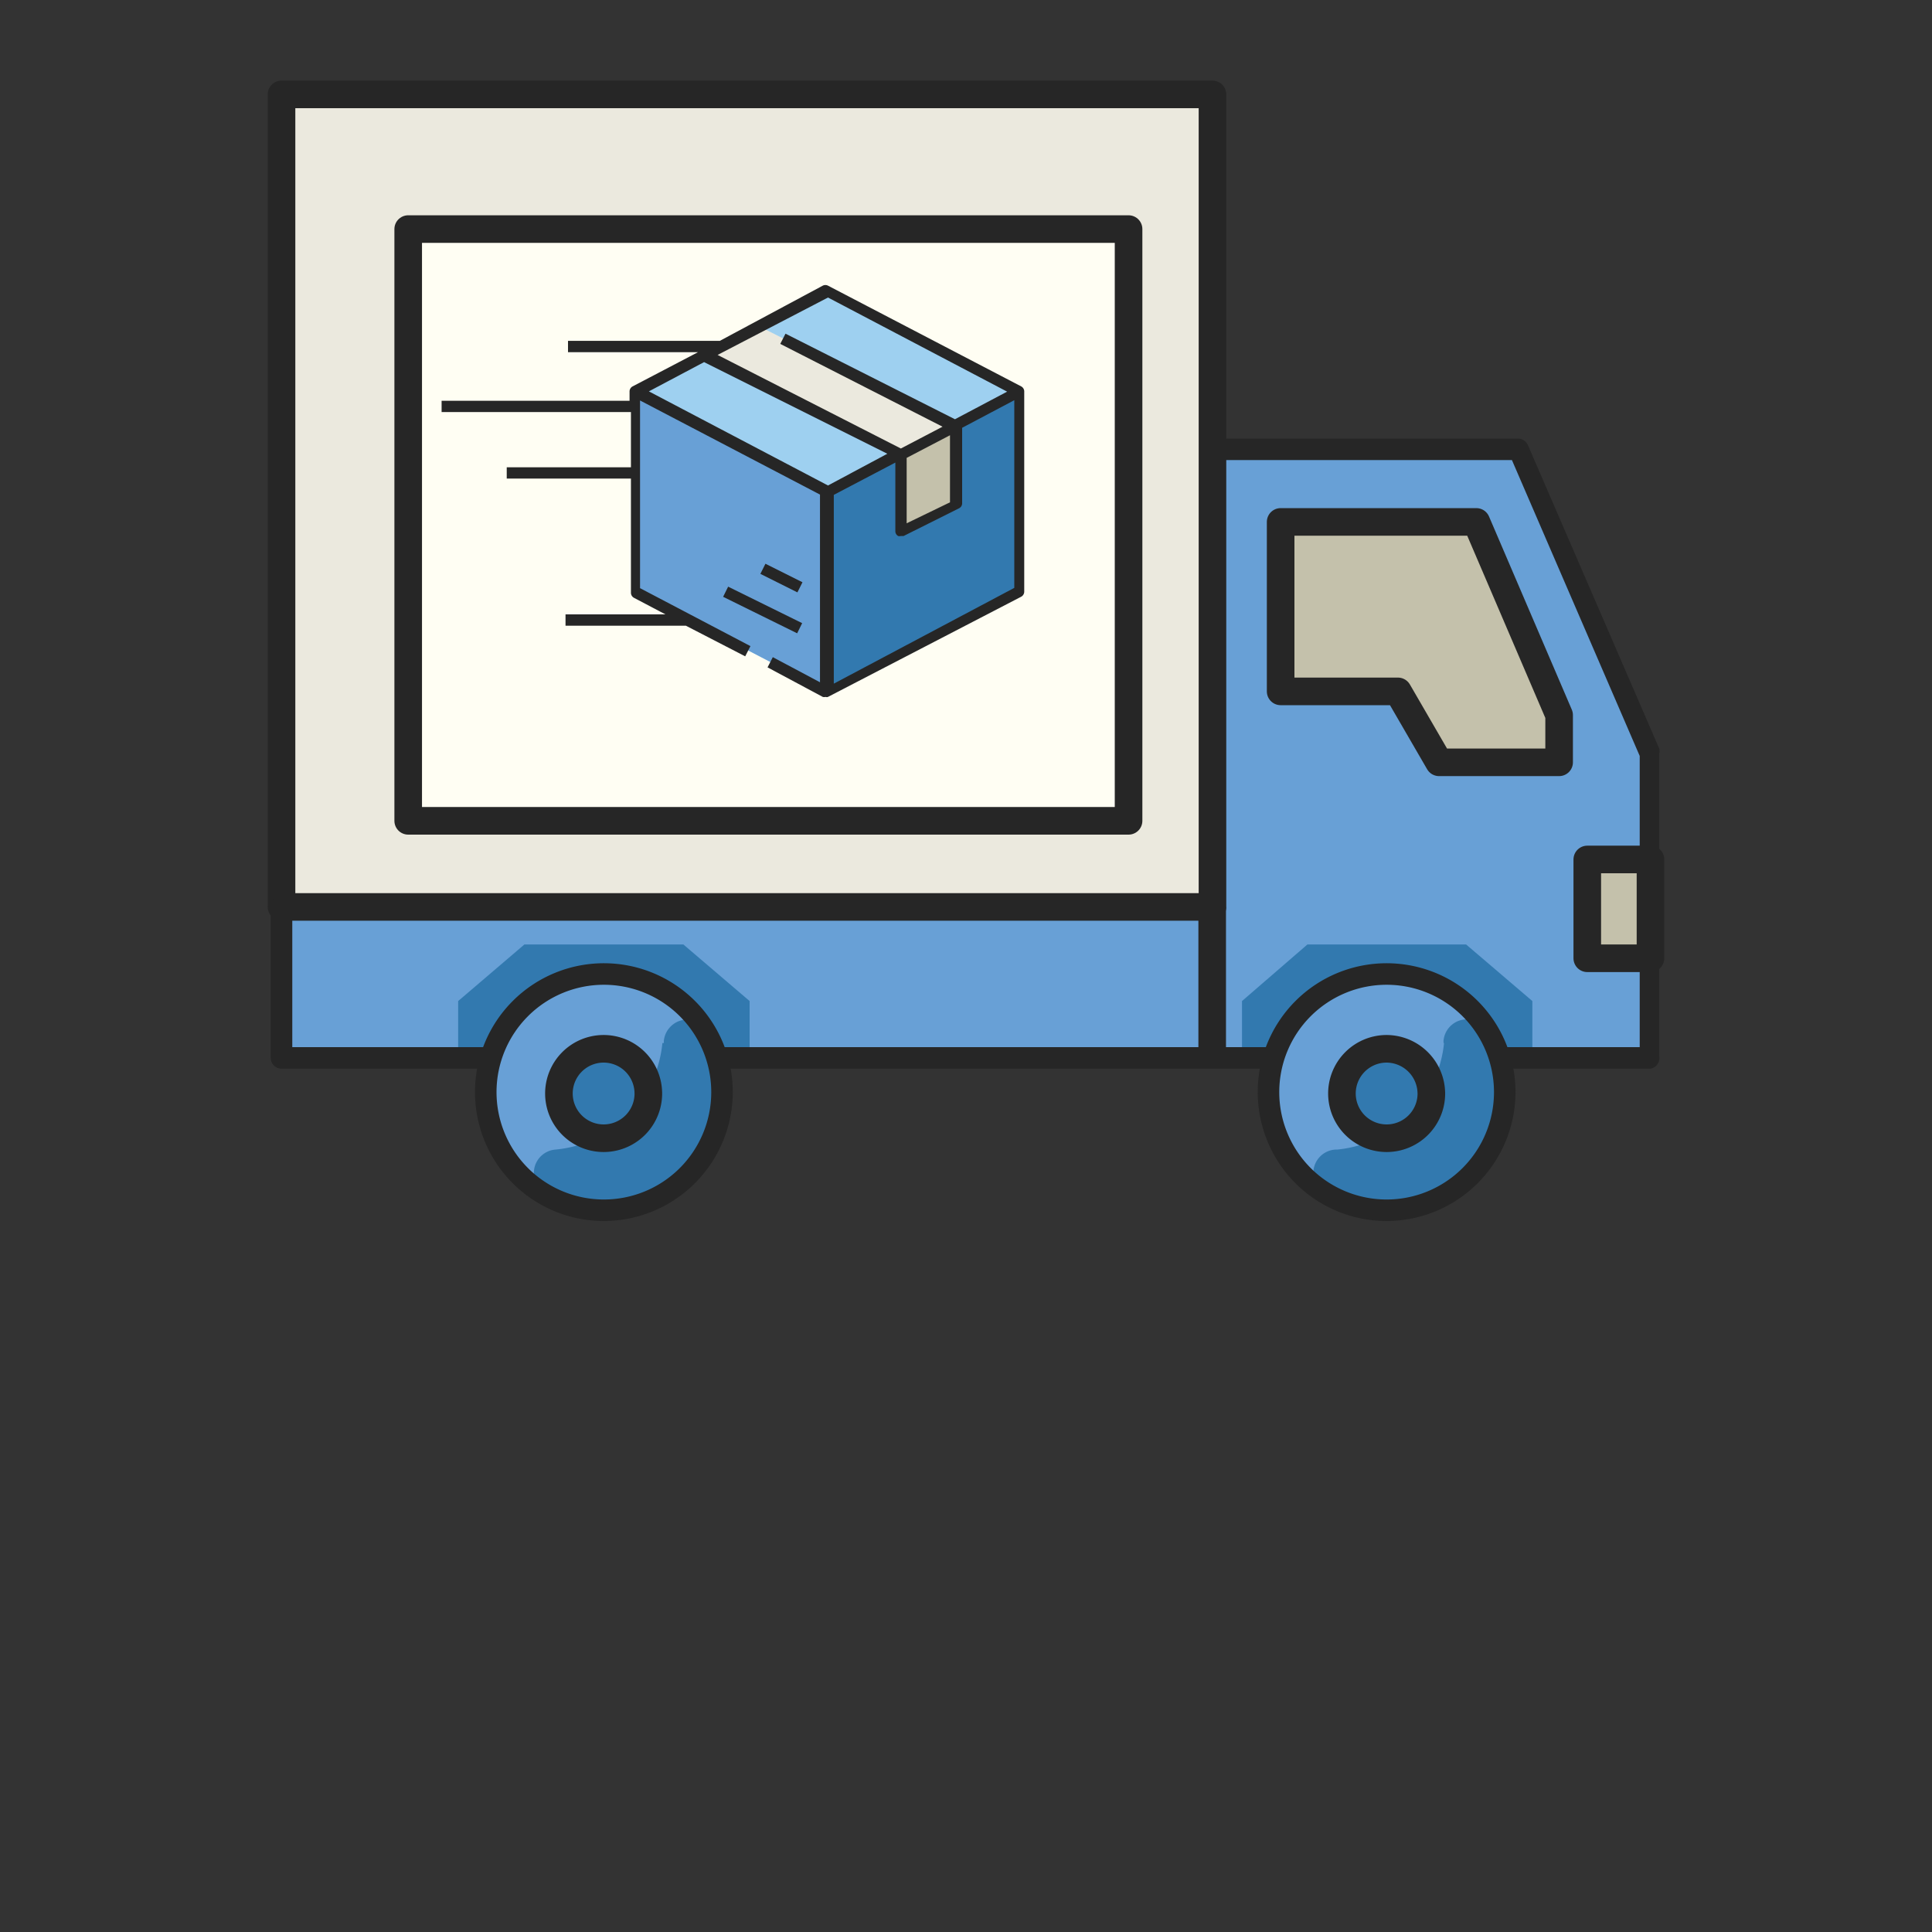 <svg xmlns="http://www.w3.org/2000/svg" width="70" height="70" viewBox="0 0 70 70">
  <rect x="0" y="0" width="70" height="70" fill="#333333" stroke="none"/>
  <defs>
    <style>
      .cls-1 {
        fill: #68a0d6;
      }

      .cls-2, .cls-6 {
        fill: #3279af;
      }

      .cls-10, .cls-3 {
        fill: #ebe9de;
      }

      .cls-3, .cls-5, .cls-6, .cls-7, .cls-8 {
        stroke: #262626;
      }

      .cls-3, .cls-5, .cls-7 {
        stroke-linejoin: round;
      }

      .cls-4 {
        fill: #262626;
      }

      .cls-11, .cls-5 {
        fill: #c4c1ab;
      }

      .cls-6, .cls-8 {
        stroke-miterlimit: 10;
      }

      .cls-7 {
        fill: #fffef3;
      }

      .cls-8 {
        fill: none;
      }

      .cls-9 {
        fill: #9ed0f0;
      }
    </style>
  </defs>
  <g id="Layer_209" data-name="Layer 209">
    <g>
      <g>
        <polygon class="cls-1" points="55.04 16.28 43.92 16.28 43.92 32.85 10.2 32.85 10.2 38.33 43.92 38.33 59.8 38.33 59.8 27.3 55.04 16.28"/>
        <path class="cls-2" d="M27.16,36.27l-2.4-2.05H19l-2.4,2.05v2.06H27.16Zm0,0"/>
        <path class="cls-2" d="M55.52,36.27l-2.4-2.05H47.37L45,36.27v2.06H55.52Zm0,0"/>
      </g>
      <g>
        <rect class="cls-3" x="10.2" y="3.42" width="33.73" height="29.44"/>
        <path class="cls-4" d="M59.8,38.72H10.2a.39.39,0,0,1-.39-.39V32.85a.39.39,0,0,1,.39-.39H43.53V16.28a.4.4,0,0,1,.39-.39H55a.4.4,0,0,1,.36.24l4.76,11a.41.41,0,0,1,0,.16v11A.39.39,0,0,1,59.8,38.72Zm-49.21-.78H59.41V27.39L54.78,16.67H44.31V32.85a.38.38,0,0,1-.39.39H10.59Z"/>
        <path class="cls-5" d="M46.4,18.91h7.09l3,7v1.71H52.14l-1.49-2.57H46.4Zm0,0"/>
        <rect class="cls-5" x="57.51" y="31.14" width="2.29" height="3.58"/>
        <g>
          <path class="cls-1" d="M26.16,39.57a4.29,4.29,0,1,1-4.29-4.28,4.29,4.29,0,0,1,4.29,4.28Zm0,0"/>
          <path class="cls-2" d="M24,37.79a4.29,4.29,0,0,1-3.86,3.86h0a.85.85,0,0,0-.38,1.58,4.28,4.28,0,0,0,6.49-3.41,4.14,4.14,0,0,0-.61-2.47.86.86,0,0,0-1.59.38.13.13,0,0,1,0,.06Zm0,0"/>
          <path class="cls-4" d="M21.87,44.24a4.67,4.67,0,1,1,4.68-4.67A4.68,4.68,0,0,1,21.87,44.24Zm0-8.56a3.89,3.89,0,1,0,3.9,3.89A3.89,3.89,0,0,0,21.87,35.68Z"/>
        </g>
        <g>
          <path class="cls-1" d="M54.52,39.57a4.28,4.28,0,1,1-4.28-4.28,4.28,4.28,0,0,1,4.28,4.28Zm0,0"/>
          <path class="cls-2" d="M52.32,37.79a4.31,4.31,0,0,1-3.86,3.86h-.05A.85.85,0,0,0,48,43.23a4.28,4.28,0,0,0,6.49-3.41,4.14,4.14,0,0,0-.61-2.47.85.85,0,0,0-1.58.38.13.13,0,0,1,0,.06Zm0,0"/>
          <path class="cls-4" d="M50.24,44.24a4.67,4.67,0,1,1,4.67-4.67A4.68,4.68,0,0,1,50.24,44.24Zm0-8.56a3.89,3.89,0,1,0,3.89,3.89A3.89,3.89,0,0,0,50.24,35.68Z"/>
        </g>
        <path class="cls-6" d="M51.86,39.57A1.62,1.62,0,1,1,50.24,38a1.63,1.63,0,0,1,1.62,1.62Zm0,0"/>
        <path class="cls-6" d="M23.49,39.57A1.62,1.62,0,1,1,21.87,38a1.62,1.62,0,0,1,1.62,1.62Zm0,0"/>
        <rect class="cls-7" x="14.79" y="8.3" width="26.1" height="21.44"/>
        <line class="cls-8" x1="43.92" y1="32.86" x2="43.92" y2="38.33"/>
      </g>
    </g>
    <g>
      <path class="cls-9" d="M23,14.17,30,10.53l6.94,3.64v7.26L30,25.07,23,21.43Zm0,0"/>
      <path class="cls-2" d="M36.89,14.17v7.26L30,25.07V17.8Zm0,0"/>
      <path class="cls-1" d="M30,17.8v7.27L23,21.43V14.17Zm0,0"/>
      <path class="cls-10" d="M25.49,12.87l7.1,3.54v2.83l2-1V15.4l-7.09-3.58Zm0,0"/>
      <path class="cls-11" d="M32.59,19.24l2-1V15.4h0l-2,1Zm0,0"/>
      <g>
        <rect class="cls-4" x="27.42" y="20.6" width="0.41" height="2.99" transform="translate(-4.4 37.11) rotate(-63.76)"/>
        <rect class="cls-4" x="28.1" y="20.2" width="0.41" height="1.5" transform="translate(-3.08 36.9) rotate(-63.45)"/>
        <path class="cls-4" d="M37,14,30,10.35a.21.21,0,0,0-.19,0l-3.73,2h-5.5v.41h4.71L22.92,14a.21.21,0,0,0-.11.19v.33H16v.41h6.86v2h-4.5v.41h4.5v4.14a.21.21,0,0,0,.11.18l1.14.6H20.49v.41h4.36L27,23.78l.19-.37-4-2.1v-6.8l6.52,3.41v6.8L28,23.81l-.19.37,2,1.07a.18.18,0,0,0,.1,0,.13.13,0,0,0,.09,0L37,21.62a.21.21,0,0,0,.11-.19V14.17A.21.21,0,0,0,37,14Zm-7-3.22,6.49,3.41-1.89,1-6.14-3.1-.19.37,5.88,3-1.51.79L26,12.86Zm0,6.81-6.49-3.41,2-1.06,6.64,3.32Zm2.85-1,1.57-.82v2.43l-1.57.76Zm-2.64,8.18V17.93l2.23-1.17v2.48a.2.2,0,0,0,.1.18.19.19,0,0,0,.1,0l.1,0,2-1a.2.2,0,0,0,.12-.18V15.5l1.89-1v6.8Z"/>
      </g>
    </g>
  </g>
</svg>